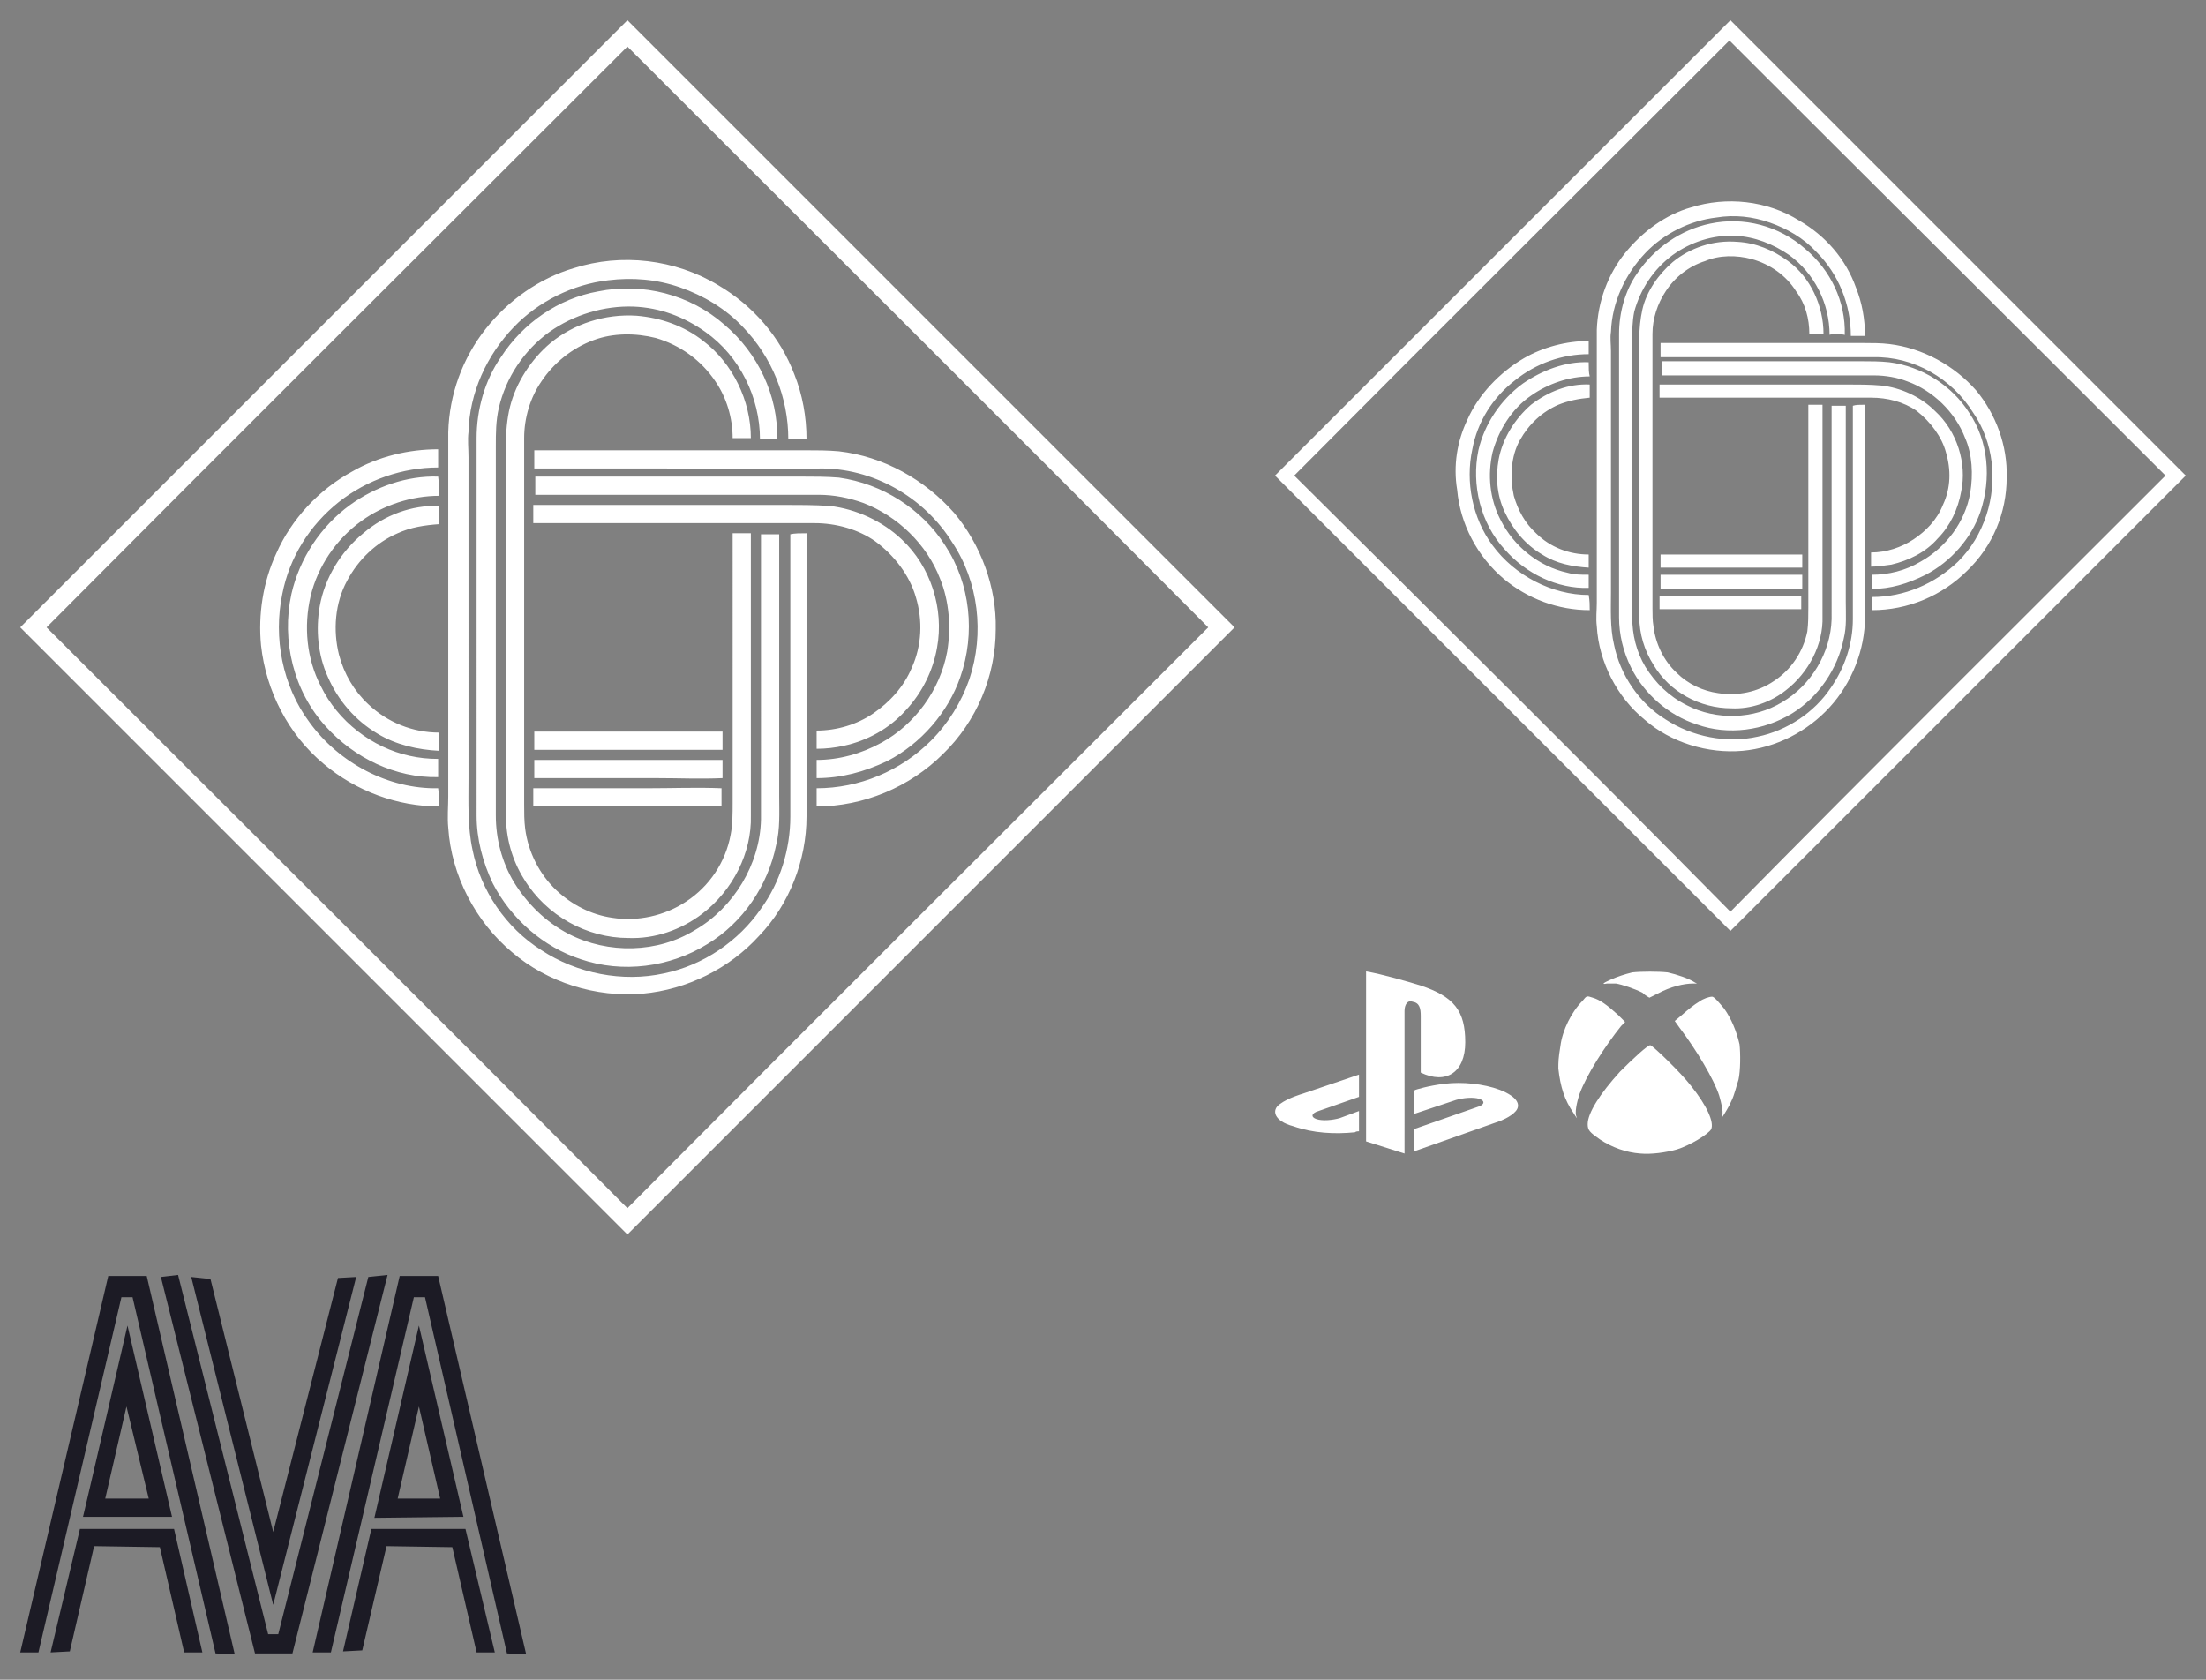 <svg width="218" height="166" viewBox="0 0 218 166" xmlns="http://www.w3.org/2000/svg" xmlns:xlink="http://www.w3.org/1999/xlink"><rect x="0" y="0" width="218" height="166" fill="#808080" stroke="none"/><svg width="54" height="41.5" viewBox="-2 -2 54 41.5" y="124"><path fill="#1C1B25" d="M8.7.1h3.8l8.7 37.4-1.9-.1-8.2-35.2H10L1.8 37.3H0L8.7.1zm-2.8 25h9.3L18 37.3h-1.8l-2.4-10.4-6.5-.1-2.4 10.4-1.9.1 2.9-12.2zM10.6 5L15 23.9H6.2C6.2 24 10.6 5 10.6 5zm2.1 17.1L10.5 13l-2.1 9.1h4.3zM15.6 0l8.9 35.5h1L34.4.2l1.9-.2-9.4 37.4h-3.7L13.9.2l1.7-.2zm3.2.4l6.2 25L31.4.3l1.8-.1L25 32.6 16.9.2l1.9.2zM37.5.1h3.8L50 37.5l-1.9-.1L40 2.2h-1.1l-8.2 35.1h-1.8L37.5.1zm-2.8 25H44l2.9 12.2h-1.8l-2.4-10.4-6.5-.1-2.4 10.3-1.9.1 2.8-12.1zM39.4 5l4.4 18.9-8.8.1 4.4-19zm2.1 17.1L39.4 13l-2.1 9.1h4.2z"/></svg><svg width="124" height="124" viewBox="-2 -2 124 124"><path fill="#FFF" d="M60 0L0 60l60 60 60-60L60 0zm0 117.4C40.9 98.2 21.7 79.1 2.6 60 21.7 40.8 40.9 21.7 60 2.6 79.1 21.7 98.3 40.8 117.4 60 98.3 79.1 79.1 98.2 60 117.4zm17.7-66.7v28c0 4.3-1.7 8.7-4.7 11.8-2.9 3.2-7.1 5.3-11.5 5.7-4.6.4-9.4-1.1-12.9-4.1-3.6-3-6-7.6-6.3-12.3-.1-1 0-2.1 0-3.1v-36c.1-3.7 1.4-7.3 3.7-10.2 2.2-2.8 5.3-5 8.7-6 4.7-1.5 10-.9 14.3 1.7 3.4 2 6.1 5.1 7.5 8.8.8 2 1.2 4.2 1.2 6.4h-1.8c0-4.1-1.6-8.1-4.5-11.1-1.7-1.8-3.9-3.1-6.2-3.9-2.3-.8-4.7-1-7.1-.7-3.5.4-6.9 2.1-9.3 4.6-2.7 2.8-4.4 6.5-4.5 10.4-.1.8 0 1.6 0 2.5V75c0 2.3-.1 4.7.4 7 .8 4 3.3 7.7 6.8 9.9 3.5 2.3 8 3.2 12.1 2.3 3.9-.8 7.4-3.2 9.6-6.4 1.9-2.6 2.9-5.9 2.9-9.1V50.8c.4-.1 1-.1 1.6-.1zm-4.6-9.3c0-4.1-2-8.2-5.4-10.6-2.1-1.5-4.5-2.4-7.1-2.5-2.9-.1-5.9.8-8.3 2.5-2.5 1.8-4.3 4.5-5 7.5-.3 1.3-.3 2.5-.3 3.8v36.5c0 2.3.6 4.6 1.8 6.6 1.3 2.1 3.1 3.9 5.4 5.1 3.9 2 8.8 1.9 12.5-.4 3.8-2.2 6.4-6.5 6.5-10.9V50.8H75v25.9c0 1.6.1 3.2-.3 4.8-.8 4-3.3 7.7-6.8 9.8-3.7 2.3-8.4 2.9-12.5 1.5-3.7-1.2-6.9-4-8.7-7.5-1-2.1-1.6-4.4-1.6-6.7V41.3c0-2.8.8-5.7 2.4-8 2.2-3.4 5.7-5.8 9.6-6.5 4.4-.9 9.1.3 12.5 3.3 3.3 2.8 5.3 7 5.2 11.3h-1.7zm-21.6-5.7c-1.1 1.6-1.7 3.6-1.7 5.6v36.2c0 .8 0 1.6.1 2.4.3 2.3 1.4 4.5 3.1 6.1 1.5 1.4 3.4 2.4 5.5 2.7 2.5.4 5.2-.2 7.3-1.6 2.3-1.5 3.9-3.9 4.4-6.6.2-1 .2-2.1.2-3.2V50.7h1.8v27.9c.1 3.7-1.8 7.4-4.8 9.7-2.1 1.6-4.7 2.5-7.3 2.4-4.1 0-8.1-2.2-10.3-5.8-1.2-1.9-1.8-4.1-1.8-6.3V41.9c0-1.2.1-2.5.4-3.7.6-2.4 2.1-4.7 4-6.3 2.3-1.9 5.4-2.9 8.5-2.7 2.4.2 4.7 1 6.6 2.5 2.9 2.2 4.7 5.9 4.7 9.6h-1.8c0-2-.6-4-1.7-5.6-1.4-2.1-3.5-3.6-5.9-4.3-2-.5-4.2-.5-6.1.2-2.2.8-4 2.3-5.2 4.1zm-10.1 42c-4.1 0-8.2-1.5-11.4-4.2-3.5-2.9-5.7-7.2-6.2-11.7-.3-3.1.2-6.3 1.5-9.1 1.5-3.4 4.2-6.3 7.5-8.1 2.6-1.5 5.6-2.2 8.5-2.2v1.8c-3.5 0-7 1.2-9.8 3.4-2.9 2.3-4.9 5.5-5.6 9.1-.9 4.3 0 9.1 2.7 12.7 2.9 4 7.8 6.6 12.7 6.5.1.6.1 1.2.1 1.8zm55-17.5c0 4.6-1.9 9.1-5.2 12.3-3.3 3.3-7.9 5.2-12.5 5.2v-1.8c4.2 0 8.3-1.7 11.3-4.7 1.7-1.7 3-3.8 3.8-6.1 1.5-4.5.9-9.6-1.7-13.5-2.8-4.5-7.9-7.4-13.2-7.3H50.8v-1.8h26.8c1.1 0 2.2 0 3.3.1 4.4.5 8.5 2.8 11.4 6.1 2.6 3.1 4.2 7.3 4.1 11.5zM41.4 47c-2.7 0-5.5.9-7.7 2.5-2.5 1.8-4.3 4.5-5 7.4-.7 3-.4 6.2 1 8.9 1.7 3.5 5.1 6.1 8.8 6.9.9.2 1.8.3 2.8.3v1.8c-4.2.1-8.3-1.9-11.1-5-3.2-3.5-4.4-8.5-3.4-13.1.8-3.5 2.9-6.7 5.8-8.8 2.5-1.8 5.6-2.9 8.7-2.8.1.7.1 1.3.1 1.9zm37.3 27.9v-1.8c2.2 0 4.4-.6 6.4-1.7 3.3-1.8 5.8-5.2 6.5-9 .4-2.4.2-5-.7-7.2-1.3-3.4-4.2-6.2-7.6-7.5-1.4-.5-2.9-.8-4.4-.8h-28v-1.8h26.3c1.2 0 2.5 0 3.7.1 4.3.6 8.2 3.1 10.5 6.7 2.5 3.8 3 8.7 1.5 13-1.2 3.5-3.9 6.6-7.2 8.3-2.3 1.1-4.6 1.7-7 1.7zM41.4 48v1.8c-1.4.1-2.8.3-4.1.9-2.1.9-3.9 2.6-5 4.7-1.2 2.2-1.4 4.9-.8 7.3.5 1.9 1.5 3.6 2.9 4.9 1.9 1.8 4.4 2.8 7 2.8v1.8c-2.1-.1-4.3-.6-6.1-1.7-2.2-1.3-3.9-3.3-4.9-5.6-1-2.2-1.2-4.7-.8-7 .5-2.8 2.1-5.4 4.3-7.2 2.1-1.8 4.8-2.8 7.5-2.7zm43.1 3.5c-1.7-1.2-3.9-1.8-6-1.8H50.7v-1.8h24.7c1.5 0 3.1 0 4.6.1 2.6.3 5.2 1.5 7.1 3.3C90 54 91.3 58.2 90.6 62c-.4 2.3-1.5 4.5-3.1 6.2-1.6 1.8-3.8 3-6.1 3.5-.9.2-1.8.3-2.7.3v-1.8c2 0 4-.6 5.6-1.7 1.6-1.1 3-2.6 3.8-4.5 1-2.2 1.1-4.7.4-7-.6-2.1-2.1-4.1-4-5.5zM50.8 72.1v-1.8h18.6v1.8H50.8zm0 1h18.6v1.8c-2.2.1-4.3 0-6.5 0H50.8v-1.8zm18.5 2.8v1.8H50.7v-1.8h11.2c2.5 0 5-.1 7.4 0z"/></svg><svg width="94" height="94" viewBox="-2 -2 94 94" x="124"><path fill="#fff" d="M45 0L0 45l45 45 45-45L45 0zm0 88.1C30.7 73.6 16.3 59.3 1.9 45c14.3-14.4 28.7-28.7 43-43C59.2 16.3 73.6 30.6 88 45 73.7 59.3 59.3 73.6 45 88.1zM58.3 38v21c0 3.2-1.3 6.5-3.5 8.9-2.2 2.4-5.3 4-8.6 4.3-3.4.3-7.1-.8-9.7-3.1-2.7-2.2-4.5-5.7-4.7-9.2-.1-.8 0-1.6 0-2.3v-27c.1-2.8 1.1-5.5 2.8-7.6 1.7-2.1 4-3.8 6.5-4.5 3.5-1.1 7.5-.7 10.7 1.3 2.6 1.5 4.6 3.8 5.6 6.6.6 1.5.9 3.1.9 4.8h-1.4c0-3.1-1.2-6.1-3.4-8.3-1.3-1.4-2.9-2.3-4.6-2.9-1.7-.6-3.5-.8-5.3-.5-2.6.3-5.2 1.6-7 3.5-2 2.1-3.3 4.9-3.4 7.8-.1.6 0 1.2 0 1.9v23.8c0 1.7-.1 3.5.3 5.2.6 3 2.5 5.8 5.1 7.4 2.6 1.7 6 2.4 9.1 1.7 2.9-.6 5.6-2.4 7.2-4.8 1.4-2 2.2-4.4 2.2-6.8V38.1c.3-.1.7-.1 1.2-.1zm-3.5-6.9c0-3.1-1.5-6.1-4-7.9-1.6-1.1-3.4-1.8-5.3-1.9-2.2-.1-4.4.6-6.2 1.9-1.9 1.4-3.2 3.4-3.8 5.6-.2 1-.2 1.9-.2 2.8V59c0 1.7.4 3.4 1.3 4.9 1 1.6 2.3 2.9 4.1 3.8 2.9 1.5 6.6 1.4 9.4-.3 2.9-1.7 4.8-4.9 4.9-8.2V38.1h1.4v19.4c0 1.2.1 2.4-.2 3.6-.6 3-2.5 5.8-5.1 7.4-2.8 1.7-6.3 2.2-9.4 1.1-2.8-.9-5.2-3-6.5-5.6-.8-1.6-1.2-3.3-1.2-5V31c0-2.1.6-4.3 1.8-6 1.7-2.5 4.3-4.3 7.2-4.9 3.3-.7 6.8.2 9.4 2.5 2.5 2.1 4 5.2 3.9 8.5-.2-.1-1.5-.1-1.5 0zm-16.2-4.3c-.8 1.2-1.3 2.7-1.3 4.2v27.1c0 .6 0 1.2.1 1.8.2 1.7 1 3.4 2.3 4.6 1.1 1.1 2.6 1.8 4.1 2 1.9.3 3.9-.1 5.5-1.2 1.7-1.1 2.9-2.9 3.3-4.9.1-.8.1-1.6.1-2.4V38h1.4v20.9c.1 2.8-1.4 5.6-3.6 7.3-1.5 1.2-3.5 1.9-5.4 1.8-3.1 0-6.1-1.6-7.7-4.3-.9-1.4-1.4-3.1-1.4-4.7V31.4c0-.9.1-1.9.3-2.8.4-1.8 1.6-3.5 3-4.7 1.7-1.4 4-2.2 6.4-2 1.8.1 3.5.8 5 1.9 2.2 1.6 3.5 4.4 3.5 7.2h-1.4c0-1.5-.4-3-1.3-4.2-1-1.6-2.6-2.7-4.4-3.2-1.5-.4-3.2-.4-4.6.2-1.6.5-3 1.6-3.9 3zm-7.5 31.5c-3.1 0-6.1-1.1-8.5-3.1-2.6-2.2-4.3-5.4-4.6-8.8-.4-2.4 0-4.8 1-6.9 1.1-2.5 3.2-4.7 5.6-6.1 1.9-1.1 4.2-1.7 6.4-1.7V33c-2.6 0-5.2.9-7.3 2.6-2.2 1.7-3.7 4.1-4.2 6.8-.7 3.2 0 6.8 2 9.5 2.2 3 5.9 4.9 9.5 4.9.1.6.1 1 .1 1.5zm41.2-13.1c0 3.5-1.4 6.8-3.9 9.2-2.5 2.5-5.9 3.9-9.4 3.9V57c3.2 0 6.2-1.3 8.5-3.5 1.3-1.3 2.2-2.8 2.8-4.6 1.1-3.4.7-7.2-1.3-10.1-2.1-3.4-5.9-5.6-9.9-5.5h-21v-1.4h20.1c.8 0 1.7 0 2.5.1 3.3.4 6.4 2.1 8.6 4.6 1.9 2.3 3.1 5.4 3 8.6zm-41.2-10c-2 0-4.1.7-5.8 1.9-1.9 1.3-3.2 3.4-3.8 5.6-.5 2.2-.3 4.6.8 6.7 1.3 2.6 3.8 4.6 6.6 5.2.7.2 1.3.2 2.1.2v1.3c-3.1.1-6.2-1.4-8.3-3.8-2.4-2.6-3.3-6.4-2.6-9.8.6-2.6 2.2-5 4.4-6.6 1.9-1.3 4.2-2.2 6.5-2.1 0 .6 0 1 .1 1.4zm27.9 21v-1.4c1.6 0 3.3-.4 4.8-1.3 2.5-1.4 4.4-3.9 4.9-6.8.3-1.8.2-3.8-.5-5.4-1-2.6-3.2-4.7-5.7-5.6-1-.4-2.2-.6-3.3-.6h-21v-1.4h19.7c.9 0 1.9 0 2.8.1 3.2.4 6.2 2.3 7.9 5 1.9 2.8 2.2 6.5 1.1 9.8-.9 2.6-2.9 4.9-5.4 6.2-1.8.9-3.5 1.4-5.3 1.4zM31.1 36v1.3c-1.1.1-2.1.3-3.1.7-1.6.7-2.9 1.9-3.8 3.5-.9 1.6-1 3.7-.6 5.5.4 1.4 1.1 2.7 2.2 3.7 1.4 1.4 3.3 2.1 5.2 2.1v1.3c-1.6-.1-3.2-.4-4.6-1.3-1.7-1-2.9-2.5-3.7-4.2-.8-1.7-.9-3.5-.6-5.2.4-2.1 1.6-4 3.2-5.4 1.7-1.3 3.7-2.1 5.8-2zm32.3 2.6c-1.3-.9-2.9-1.3-4.5-1.3H38V36h18.5c1.1 0 2.3 0 3.4.1 1.9.2 3.9 1.1 5.3 2.5 2.2 2 3.2 5.2 2.6 8-.3 1.7-1.1 3.4-2.3 4.6-1.2 1.4-2.9 2.2-4.6 2.6-.7.1-1.4.2-2 .2v-1.4c1.5 0 3-.5 4.2-1.3s2.3-1.9 2.9-3.4c.8-1.7.8-3.5.3-5.2-.4-1.5-1.5-3-2.9-4.1zM38.1 54.1v-1.3h14v1.3h-14zm0 .7h14v1.4c-1.7.1-3.2 0-4.9 0h-9.1v-1.4zM52 56.9v1.3H38v-1.3h14z"/></svg><svg width="28" height="22" viewBox="-2 -2 28 22" x="124" y="94"><path fill="#FFF" d="M23.8 13.8c-.5.6-1.6 1-1.6 1l-8.5 3v-2.2l6.3-2.2c.7-.2.8-.6.2-.8-.6-.2-1.6-.1-2.3.1l-4.2 1.4v-2.3l.2-.1s1.2-.4 2.9-.6c1.7-.2 3.8 0 5.4.6 1.8.7 2.1 1.5 1.6 2.1zM14.4 10V4.4c0-.7-.1-1.3-.8-1.4-.5-.2-.8.3-.8.9V18L9 16.8V0c1.7.3 4.1 1 5.4 1.4 3.3 1.1 4.4 2.5 4.4 5.6 0 3-1.9 4.2-4.4 3zM1.8 15.3c-1.9-.5-2.2-1.6-1.3-2.2.8-.6 2.2-1 2.2-1l5.6-1.9v2.2l-4 1.4c-.7.2-.8.6-.2.8.6.2 1.6.1 2.3-.1l1.9-.7v2c-.1 0-.3 0-.4.1-2 .2-4.1.1-6.1-.6z"/></svg><svg width="22" height="22" viewBox="-2 -2 22 22" x="152" y="94"><path fill="#FFF" d="M13.1 11.3c1.6 2 2.3 3.6 2 4.3-.3.5-2.1 1.6-3.4 2-1.1.3-2.5.5-3.6.4-1.4-.1-2.8-.6-4-1.4-1-.7-1.2-.9-1.2-1.5 0-1.1 1.2-3 3.2-5.2 1.2-1.2 2.8-2.7 3-2.6.3.1 3 2.7 4 4zM6.2 5.4l.4-.4-.7-.7c-1.1-1-1.8-1.5-2.5-1.7-.6-.2-.6-.2-1 .3C1.3 4 .4 5.8.2 7.4 0 8.6 0 9 0 9.6c.2 1.8.6 3.1 1.5 4.4.3.5.4.6.3.4-.2-.4 0-1.4.3-2.3.7-1.9 2.5-4.7 4.1-6.7zm11.7 1.8c-.3-1.3-.8-2.5-1.5-3.5-.5-.6-1-1.2-1.2-1.2-.3 0-.9.2-1.3.5-.5.3-1 .7-1.8 1.4l-.6.5.5.7c1.6 2.1 3.4 5.1 3.9 6.7.2.7.4 1.5.3 1.9-.1.3-.1.3 0 .2.2-.3.7-1.1.9-1.6.3-.6.5-1.5.7-2.1.2-.9.2-2.6.1-3.5zm-13.1-6h.9c.6.1 1.8.5 2.6.9.3.3.7.5.7.5l.8-.4c1.3-.7 2.6-1 3.5-1h.4l-.2-.1c-.6-.4-1.8-.8-2.7-1C9.9 0 8.2 0 7.3.1c-.8.2-1.4.4-2.1.7-.9.4-.9.5-.4.4z"/></svg></svg>